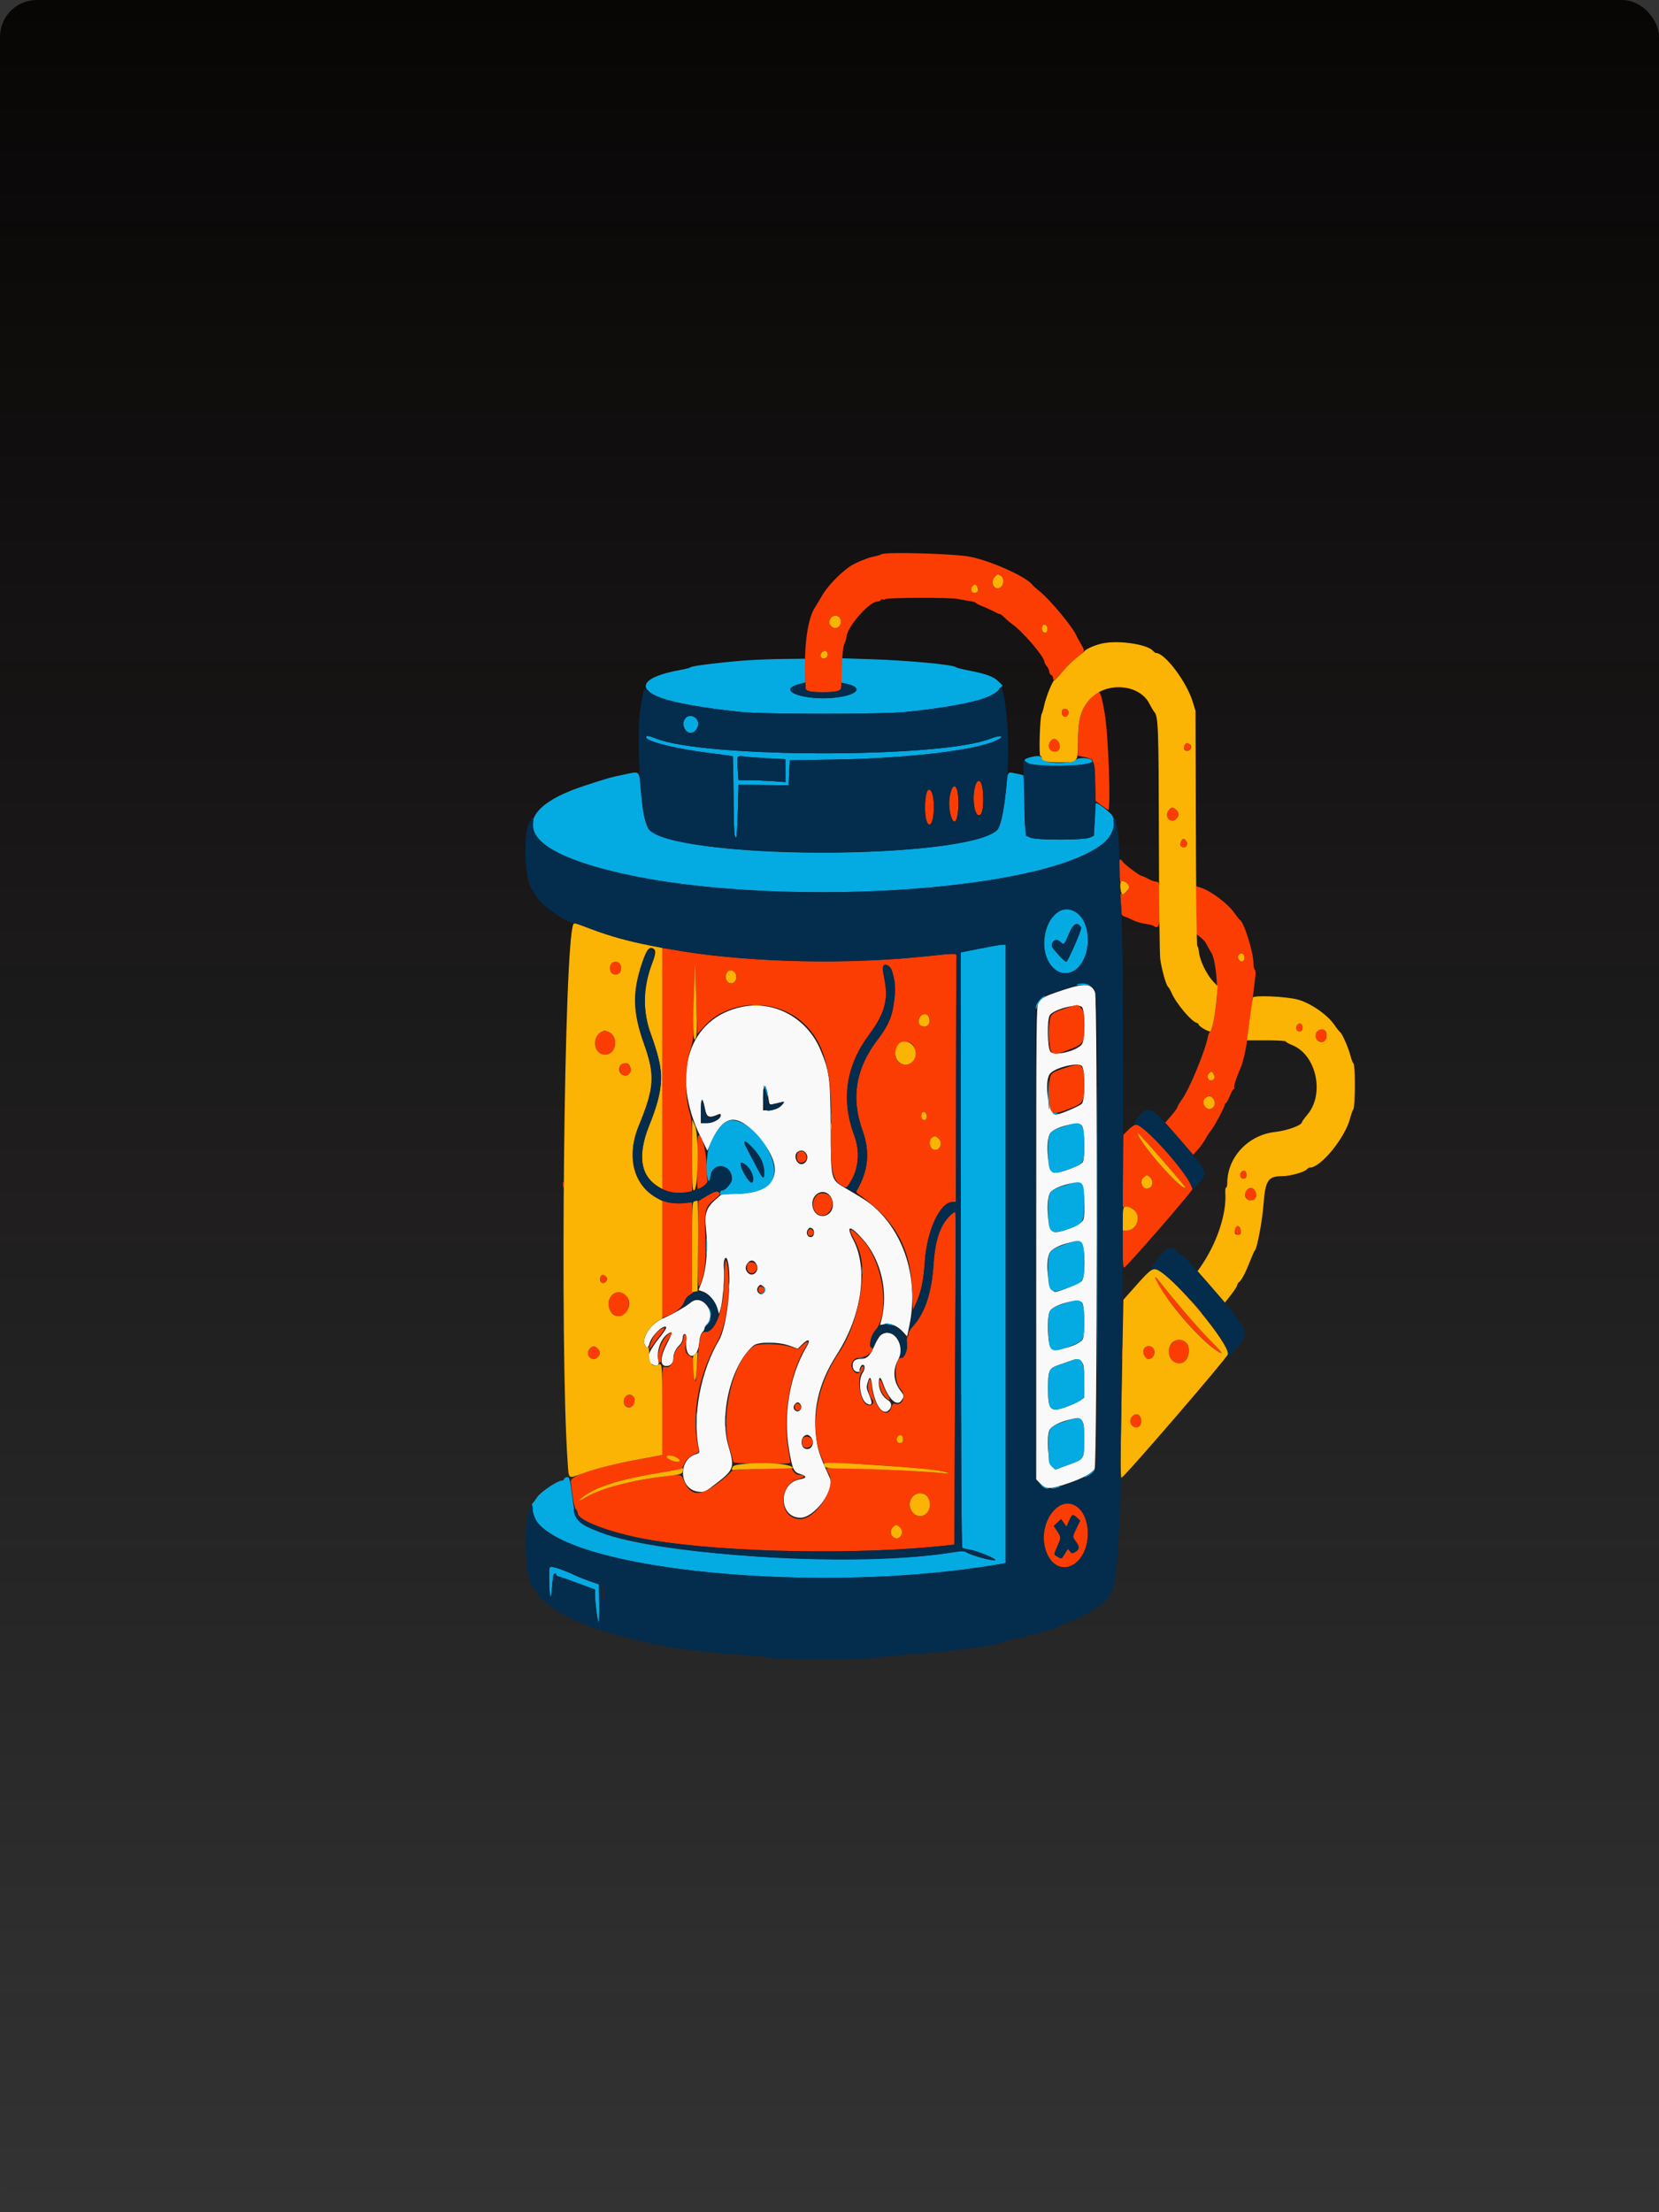 <svg width="360" height="480" viewBox="0 0 360 480" fill="none" xmlns="http://www.w3.org/2000/svg">
<rect x="0" y="0" width="360" height="480" fill="#333333" stroke="none"/>
<rect width="360" height="480" rx="8" fill="url(#paint0_linear_489_1876)"/>
<path fill-rule="evenodd" clip-rule="evenodd" d="M230.799 214.779C226.707 216.12 225.944 216.509 225.343 217.564C224.88 218.374 224.857 220.848 224.857 269.7V320.987L225.739 321.892C227.006 323.192 227.844 323.182 231.831 321.821C234.971 320.75 236.939 319.674 237.531 318.701C238.09 317.786 238.189 216.735 237.633 215.332C236.86 213.384 235.411 213.266 230.799 214.779ZM234.761 218.49C235.521 219.28 235.494 225.765 234.727 226.645C233.449 228.113 228.812 229.186 227.963 228.211C227.272 227.418 227.152 221.313 227.806 220.286C228.625 218.998 233.931 217.628 234.761 218.49ZM160.988 218.472C149.409 220.876 145.466 233.227 152.001 246.623L153.494 249.685L154.518 247.452C157.113 241.788 160.029 241.514 164.457 246.519C170.786 253.674 168.802 258.895 159.696 259.053L156.649 259.105L155.281 260.278C153.353 261.93 152.845 263.352 153.165 266.2C153.695 270.931 153.313 275.466 152.121 278.559L151.596 279.923L152.586 280.264C153.832 280.692 155.191 282.28 155.669 283.867L156.036 285.085L156.362 284.016C156.832 282.465 157.274 277.005 157.078 275.167C156.888 273.391 157.507 272.13 157.889 273.514C158.932 277.286 157.783 287.863 156.006 290.847C151.991 297.591 150.178 307.483 151.68 314.46C151.831 315.161 151.752 315.302 151.104 315.489C147.006 316.67 147.356 323.196 151.542 323.658C152.885 323.806 152.999 323.752 155.609 321.723C159.256 318.891 159.438 318.32 158.1 313.887C155.991 306.896 158.658 296.08 163.506 291.967C164.56 291.073 168.965 291.101 171.436 292.018L173.107 292.638L174.001 291.758C175.46 290.325 176.002 290.588 175.015 292.25C171.328 298.457 169.893 307.087 171.264 314.812C171.983 318.863 172.252 319.425 173.668 319.834C175.13 320.255 175.096 320.727 173.587 320.982C168.815 321.789 168.919 329.309 173.703 329.309C176.734 329.309 181.244 323.243 180.088 320.72C178.163 316.521 177.68 315.225 177.331 313.337C176.096 306.644 177.501 300.208 181.568 293.928C187.002 285.535 188.468 275.324 185.148 268.993C183.466 265.785 184.449 265.748 187.247 268.914C191.227 273.417 192.825 280.41 191.258 286.46L190.99 287.493L192.023 287.292C193.292 287.046 194.804 287.709 195.997 289.035L196.842 289.974L197.345 287.546C199.252 278.344 196.697 268.841 190.705 262.845C188.995 261.136 188.073 260.492 183.591 257.877C180.222 255.913 180.308 256.252 180.249 244.647C180.195 233.922 180.001 232.453 178.019 227.75C175.121 220.876 168.028 217.011 160.988 218.472ZM234.834 231.381C235.493 232.461 235.437 238.779 234.763 239.48C234.239 240.024 229.895 241.856 229.129 241.856C227.601 241.856 226.524 234.96 227.761 233.091C228.716 231.648 234.19 230.324 234.834 231.381ZM166.417 236.603C166.526 237.019 166.693 237.898 166.79 238.557C166.955 239.688 167.009 239.744 167.757 239.565C170.486 238.911 170.337 238.916 169.919 239.498C169.283 240.387 168.109 240.925 166.808 240.925H165.579V238.264C165.579 235.584 165.956 234.836 166.417 236.603ZM153.008 240.67C153.356 242.445 153.873 242.663 155.771 241.834C156.252 241.624 156.397 241.668 156.397 242.023C156.397 242.802 154.761 243.714 153.358 243.716L152.076 243.717V241.018C152.076 237.971 152.451 237.83 153.008 240.67ZM234.761 244.23C235.327 244.818 235.498 250.988 234.979 252.101C234.615 252.882 229.624 254.727 228.641 254.444C227.359 254.074 226.784 247.482 227.896 245.906C228.885 244.503 233.857 243.289 234.761 244.23ZM174.878 250.206C175.889 251.489 174.257 253.405 173.142 252.246C172.474 251.552 172.439 250.368 173.073 249.944C173.791 249.464 174.358 249.546 174.878 250.206ZM234.655 256.914C235.261 257.402 235.583 263.152 235.087 264.637C234.718 265.74 229.739 267.751 228.588 267.261C227.407 266.759 226.863 260.894 227.814 258.912C228.46 257.566 233.598 256.065 234.655 256.914ZM180.039 259.363C180.99 260.454 180.966 262.351 179.991 263.231C178.401 264.667 176.273 263.499 176.273 261.189C176.273 258.946 178.665 257.786 180.039 259.363ZM176.224 266.543C176.784 266.79 176.776 268.095 176.212 268.343C175.345 268.725 174.69 267.491 175.355 266.727C175.734 266.292 175.68 266.304 176.224 266.543ZM234.715 269.766C235.502 270.67 235.53 277.138 234.75 277.948C234.236 278.481 229.821 280.289 228.995 280.303C227.504 280.328 226.626 273.424 227.896 271.659C228.958 270.183 233.886 268.815 234.715 269.766ZM164.118 274.263C164.967 275.751 163.314 277.355 162.223 276.101C161.676 275.474 161.684 274.767 162.245 274.055C162.867 273.266 163.596 273.347 164.118 274.263ZM165.73 279.207C166.351 279.737 165.983 280.776 165.174 280.776C164.457 280.776 164.04 279.859 164.48 279.251C164.916 278.647 165.066 278.641 165.73 279.207ZM149.902 282.611C148.792 283.529 145.691 285.303 143.929 286.027C141.356 287.083 139.182 290.195 139.916 291.769C140.337 292.673 140.647 292.559 140.988 291.375C141.451 289.763 143.844 287.433 144.535 287.923C144.696 288.037 144.263 288.802 143.517 289.726C140.496 293.459 139.959 295.129 141.499 296.006C142.583 296.623 143.155 296.24 142.864 295.09C142.4 293.255 143.378 290.462 144.828 289.478C146.032 288.662 146.026 289.039 144.795 291.417C143.29 294.326 143.143 296.234 144.413 296.376C145.421 296.488 146.134 295.788 146.134 294.688C146.134 293.658 146.572 292.708 147.431 291.877C147.873 291.449 148.141 290.869 148.148 290.326C148.156 289.768 148.304 289.459 148.565 289.459C148.888 289.459 148.953 289.823 148.886 291.265C148.705 295.11 151.38 295.191 151.725 291.351C151.825 290.243 152.058 289.448 152.383 289.111C152.66 288.823 152.886 288.417 152.886 288.208C152.886 288 153.081 287.643 153.319 287.416C155.724 285.124 152.442 280.507 149.902 282.611ZM234.83 282.659C235.378 283.288 235.449 289.813 234.917 290.641C234.076 291.951 229.038 293.352 228.098 292.538C227.3 291.846 227.124 285.455 227.874 284.392C228.873 282.975 233.995 281.699 234.83 282.659ZM191.07 289.75C190.765 289.996 190.132 291.089 189.665 292.179C188.758 294.294 188.078 294.886 186.55 294.886C185.536 294.886 185.023 295.354 185.023 296.281C185.023 297.099 185.512 297.677 186.203 297.677C186.494 297.677 186.657 297.589 186.563 297.481C186.338 297.223 186.856 296.126 187.202 296.126C187.753 296.126 187.757 297.065 187.209 297.865C186.08 299.514 186.663 303.789 188.122 304.552C189.241 305.138 189.41 304.534 188.633 302.731C188.018 301.303 187.976 301.004 188.259 300.021C188.7 298.486 188.99 298.642 189.218 300.539C189.726 304.784 191.6 307.447 192.97 305.873C193.638 305.107 193.482 304.257 192.573 303.717C191.495 303.077 190.697 301.531 190.695 300.08C190.695 298.553 191.067 298.605 191.627 300.211C192.801 303.582 194.627 305.273 195.601 303.892C196.249 302.973 196.234 302.842 195.324 301.642C193.848 299.694 193.681 297.239 194.876 295.069C196.662 291.828 193.675 287.655 191.07 289.75ZM234.715 295.506C235.192 296.054 235.255 296.54 235.255 299.697V303.268L234.377 303.89C233.894 304.232 232.5 304.865 231.279 305.297C227.925 306.483 227.423 305.959 227.423 301.278C227.423 297.254 227.605 296.883 229.967 296.092C231.019 295.74 232.183 295.336 232.554 295.194C233.645 294.776 234.141 294.847 234.715 295.506ZM173.792 304.9C174.151 305.554 173.447 306.476 172.804 306.193C172.162 305.91 172.026 305.203 172.508 304.65C172.998 304.087 173.387 304.163 173.792 304.9ZM234.715 308.221C235.192 308.769 235.255 309.254 235.255 312.385C235.255 316.68 235.333 316.558 231.714 317.876L229.012 318.86L228.285 318.237C227.466 317.535 227.043 311.787 227.706 310.365C228.458 308.75 233.763 307.128 234.715 308.221ZM175.957 311.81C176.815 312.794 176.321 314.423 175.166 314.423C173.503 314.423 173.55 311.381 175.214 311.331C175.389 311.326 175.724 311.542 175.957 311.81Z" fill="#FAF9F9"/>
<path fill-rule="evenodd" clip-rule="evenodd" d="M162.45 143.253C157.693 143.564 150.089 144.475 149.918 144.754C149.843 144.878 148.748 145.167 147.485 145.396C139.492 146.848 137.813 149.346 143.434 151.422C146.428 152.528 152.533 153.612 160.583 154.467C165.778 155.019 191.582 155.018 196.771 154.466C208.955 153.17 214.83 151.763 216.724 149.685L217.561 148.766L216.697 147.879C215.686 146.841 214.003 146.214 210.274 145.489C208.789 145.2 207.513 144.879 207.439 144.775C207.049 144.229 197.188 143.298 189.007 143.036L182.593 142.829V145.481V148.132L183.563 148.34C187.392 149.166 186.26 150.754 181.423 151.339C174.819 152.139 168.377 149.931 173.211 148.525L174.761 148.073V145.501V142.929L170.373 142.975C167.959 143.001 164.394 143.126 162.45 143.253ZM148.72 155.821C147.746 156.938 148.569 159.055 149.976 159.055C150.657 159.055 151.536 157.946 151.536 157.087C151.536 155.591 149.655 154.746 148.72 155.821ZM140.193 159.963C140.193 160.917 147.281 162.623 155.009 163.527C157.142 163.777 158.941 164.044 159.007 164.119C159.073 164.195 159.15 168.099 159.179 172.794C159.228 180.595 159.337 182.142 159.798 181.613C159.886 181.512 160.025 178.921 160.108 175.854L160.258 170.279L165.687 170.326L171.116 170.374L171.251 167.669L171.386 164.964L180.838 164.817C196.595 164.574 211.458 162.848 216.077 160.725C218.291 159.708 217.269 159.345 214.866 160.295C204.173 164.52 153.136 164.502 142.425 160.27C140.754 159.61 140.193 159.533 140.193 159.963ZM166.57 164.531L170.44 164.733V167.213V169.693L167.563 169.491C165.98 169.379 163.689 169.289 162.471 169.289H160.257L160.083 166.931C159.87 164.025 159.935 163.894 161.475 164.137C162.149 164.242 164.442 164.421 166.57 164.531ZM223.305 164.39C222.098 164.758 222.04 165.016 223.035 165.573C224.584 166.441 236.333 166.293 237.115 165.397C237.778 164.634 234.454 164.103 233.501 164.819C231.999 165.949 226.073 165.671 226.073 164.47C226.073 163.942 224.885 163.908 223.305 164.39ZM135.467 168.048C132.386 168.692 131.987 168.805 126.825 170.487C112.578 175.13 111.73 181.766 124.761 186.637C153.479 197.373 223.295 195.256 239.189 183.166C241.51 181.4 242.498 178.22 241.186 176.736C240.2 175.62 237.818 173.933 237.769 174.316C237.74 174.536 237.638 176.21 237.541 178.035L237.366 181.354L236.378 181.756C235.011 182.313 224.975 182.317 223.613 181.761C222.432 181.28 222.292 180.352 222.292 172.983C222.292 170.459 222.19 168.323 222.065 168.233C221.94 168.145 221.148 167.948 220.305 167.796C218.517 167.474 218.691 167.137 218.233 171.825C217.788 176.384 217.065 179.524 216.31 180.182C209.693 185.95 157.523 186.799 143.438 181.368C140.165 180.105 139.751 179.143 139.021 171.121C138.655 167.087 138.93 167.324 135.467 168.048ZM230.282 197.522C227.045 198.634 225.441 205.054 227.505 208.636C230.437 213.724 236.054 210.681 236.063 204C236.069 199.446 233.398 196.453 230.282 197.522ZM234.604 201.276C234.788 201.617 231.72 208.67 231.388 208.672C230.95 208.675 228.24 205.717 228.237 205.233C228.229 204.1 229.215 203.578 230.008 204.293C230.913 205.111 230.896 205.127 231.99 202.529C232.907 200.353 233.862 199.896 234.604 201.276ZM212.476 205.848L208.465 206.658L208.504 271.152C208.531 316.19 208.629 335.708 208.829 335.85C208.986 335.961 209.68 336.13 210.37 336.224C212.02 336.45 216.69 338.411 215.902 338.548C215.15 338.678 210.908 337.524 209.869 336.907C209.217 336.519 208.741 336.49 207.243 336.744C187.362 340.115 143.506 337.682 130.201 332.471C125.155 330.495 124.878 330.162 124.256 325.334C123.651 320.631 123.568 320.338 122.9 320.539C122.608 320.627 122.369 320.821 122.369 320.973C122.369 321.123 122.184 321.246 121.958 321.246C120.991 321.246 117.314 323.709 116.555 324.866C116.126 325.519 115.701 326.091 115.61 326.138C115.082 326.41 115.851 329.392 116.718 330.427C125.632 341.076 178.506 345.888 216.283 339.49L218.241 339.158V272.055V204.952L217.364 204.996C216.881 205.019 214.681 205.403 212.476 205.848ZM233.666 213.607C233.435 213.775 233.756 213.818 234.504 213.722C235.176 213.635 236.005 213.727 236.363 213.928C236.978 214.271 236.984 214.265 236.487 213.808C235.919 213.285 234.27 213.168 233.666 213.607ZM225.641 216.861C225.097 217.486 224.729 218.212 224.738 218.644C224.75 219.232 224.815 219.166 225.076 218.298C225.26 217.684 225.792 216.92 226.315 216.515C226.821 216.125 227.082 215.806 226.896 215.806C226.711 215.806 226.146 216.281 225.641 216.861ZM238.088 266.976C238.088 295.034 238.119 306.512 238.158 292.483C238.198 278.454 238.198 255.497 238.158 241.468C238.119 227.44 238.088 238.918 238.088 266.976ZM227.525 224.179C227.525 226.141 227.569 226.943 227.623 225.963C227.677 224.982 227.677 223.377 227.623 222.396C227.569 221.415 227.525 222.218 227.525 224.179ZM227.471 236.953C227.444 238.947 227.515 240.644 227.626 240.724C227.737 240.803 227.796 239.73 227.756 238.339C227.625 233.78 227.519 233.264 227.471 236.953ZM165.757 235.892C165.928 236.017 166.191 236.608 166.34 237.205C166.489 237.801 166.622 238.055 166.635 237.767C166.674 236.928 166.163 235.653 165.789 235.658C165.538 235.662 165.529 235.726 165.757 235.892ZM180.231 242.321C180.233 243.004 180.289 243.246 180.354 242.86C180.418 242.475 180.416 241.917 180.348 241.62C180.281 241.323 180.227 241.639 180.231 242.321ZM228.464 241.624C228.6 241.781 228.999 241.857 229.35 241.793C229.891 241.696 229.853 241.652 229.103 241.509C228.566 241.407 228.314 241.452 228.464 241.624ZM157.57 243.394C155.96 244.222 153.791 247.975 153.549 250.353C153.495 250.882 153.379 251.9 153.289 252.616C153.127 253.927 153.584 256.664 153.904 256.296C154 256.187 154.121 255.72 154.175 255.257C154.555 251.974 158.828 252.486 158.828 255.814C158.828 256.632 157.432 258.292 156.746 258.292C156.43 258.292 156.243 258.514 156.243 258.89C156.243 259.218 156.365 259.401 156.513 259.296C156.662 259.19 158.124 259.081 159.763 259.052C164.084 258.977 166.693 257.952 167.626 255.963C169.854 251.212 161.842 241.198 157.57 243.394ZM230.529 244.498C227.604 245.498 227.423 245.795 227.423 249.623C227.423 254.831 227.835 255.193 232.021 253.668C235.262 252.488 235.255 252.501 235.255 248.127C235.255 243.345 234.837 243.024 230.529 244.498ZM163.47 249.221C165.026 250.885 165.834 252.627 165.843 254.338C165.851 255.92 165.514 255.801 164.528 253.873C164.07 252.978 163.208 251.347 162.612 250.25C160.965 247.219 161.262 246.861 163.47 249.221ZM162.857 253.917C163.428 254.835 163.607 256.262 163.19 256.557C162.685 256.916 160.718 253.737 160.718 252.563C160.718 251.842 162.122 252.73 162.857 253.917ZM230.708 257.311C227.569 258.34 227.446 258.543 227.433 262.732C227.419 267.321 227.925 267.911 231.029 266.924C235.123 265.623 235.255 265.429 235.255 260.766C235.255 256.032 235.061 255.884 230.708 257.311ZM153.255 270.542C153.256 272.248 153.301 272.906 153.356 272.005C153.41 271.103 153.41 269.708 153.354 268.904C153.299 268.099 153.254 268.836 153.255 270.542ZM230.799 270.089C227.552 271.31 227.423 271.515 227.423 275.496C227.423 280.511 227.862 280.898 231.847 279.384C235.286 278.077 235.255 278.127 235.255 273.905C235.255 268.768 234.968 268.522 230.799 270.089ZM186.988 275.659C186.988 276.426 187.04 276.74 187.105 276.357C187.169 275.973 187.169 275.345 187.105 274.961C187.04 274.577 186.988 274.891 186.988 275.659ZM158.086 279.225C158.088 279.908 158.144 280.15 158.209 279.764C158.273 279.379 158.271 278.821 158.203 278.524C158.136 278.227 158.082 278.543 158.086 279.225ZM157.011 279.69C157.011 280.458 157.064 280.772 157.128 280.388C157.192 280.004 157.192 279.376 157.128 278.993C157.064 278.609 157.011 278.923 157.011 279.69ZM165.76 279.642C165.872 280.135 165.748 280.384 165.273 280.618C164.818 280.84 164.781 280.908 165.145 280.853C165.858 280.746 166.338 279.818 165.926 279.344C165.684 279.066 165.645 279.137 165.76 279.642ZM230.529 282.952C227.487 283.993 227.358 284.23 227.469 288.582C227.594 293.47 227.965 293.746 232.196 292.096C235.244 290.907 235.255 290.889 235.255 286.631C235.255 281.751 234.885 281.463 230.529 282.952ZM154.012 284.668C154.17 285.189 154.349 285.557 154.41 285.487C154.545 285.333 154.035 283.722 153.852 283.722C153.782 283.722 153.854 284.148 154.012 284.668ZM153.988 286.183C153.976 286.428 153.697 286.986 153.366 287.423L152.767 288.219L153.534 287.399C153.956 286.949 154.235 286.391 154.155 286.159C154.037 285.819 154.005 285.824 153.988 286.183ZM192.068 287.247C192.13 287.31 192.666 287.446 193.261 287.55C194.013 287.681 194.177 287.653 193.801 287.458C193.282 287.188 191.836 287.012 192.068 287.247ZM166.057 291.39C166.542 291.459 167.271 291.457 167.677 291.387C168.083 291.316 167.686 291.259 166.795 291.261C165.903 291.262 165.571 291.321 166.057 291.39ZM186.31 294.796C186.645 294.87 187.132 294.867 187.39 294.789C187.648 294.712 187.373 294.651 186.779 294.654C186.185 294.658 185.974 294.721 186.31 294.796ZM232.555 295.194C232.183 295.336 231.019 295.741 229.967 296.093C227.606 296.883 227.423 297.255 227.423 301.279C227.423 305.96 227.926 306.483 231.28 305.298C232.501 304.866 233.895 304.232 234.378 303.89L235.255 303.269V299.698C235.255 295.164 234.765 294.347 232.555 295.194ZM151.093 308.221C151.093 309.842 151.139 310.505 151.194 309.694C151.25 308.884 151.25 307.558 151.194 306.748C151.139 305.938 151.093 306.601 151.093 308.221ZM157.291 308.376C157.292 309.4 157.343 309.781 157.403 309.224C157.463 308.666 157.462 307.829 157.4 307.363C157.339 306.897 157.29 307.353 157.291 308.376ZM231.609 308.203C227.485 309.616 227.376 309.776 227.481 314.313C227.556 317.491 227.585 317.638 228.286 318.237L229.013 318.86L231.715 317.876C235.334 316.559 235.255 316.681 235.255 312.385C235.255 307.469 234.91 307.073 231.609 308.203ZM237.17 319.197C236.998 319.434 236.493 319.803 236.048 320.014C235.602 320.226 235.291 320.461 235.357 320.535C235.53 320.735 236.992 319.817 237.401 319.251C237.594 318.984 237.691 318.765 237.617 318.765C237.543 318.765 237.341 318.96 237.17 319.197ZM225.862 322.254C226.28 322.723 226.893 323.095 227.225 323.081C227.735 323.058 227.708 323.012 227.051 322.786C226.623 322.639 226.009 322.267 225.687 321.96C225.366 321.652 225.444 321.785 225.862 322.254ZM228.639 322.797C227.903 323.012 227.891 323.035 228.504 323.049C228.875 323.057 229.422 322.943 229.719 322.797C230.385 322.468 229.764 322.468 228.639 322.797ZM119.309 340.06C119.076 340.328 119.134 345 119.386 346.211C119.532 346.916 119.631 346.449 119.794 344.272C119.951 342.169 120.108 341.404 120.379 341.404C120.582 341.404 120.749 341.543 120.749 341.714C120.749 341.885 120.901 342.023 121.087 342.023C121.272 342.023 123.156 342.67 125.273 343.462L129.121 344.903V346.118C129.121 347.643 129.652 351.72 129.889 352.01C129.986 352.13 130.045 350.329 130.018 348.009L129.97 343.789L127.858 343.041C126.696 342.63 125.381 342.106 124.935 341.877C122.628 340.691 119.609 339.716 119.309 340.06Z" fill="#04ABE2"/>
<path fill-rule="evenodd" clip-rule="evenodd" d="M191.234 120.271C191.011 120.413 190.288 120.633 189.625 120.758C188.201 121.028 185.296 122.246 184.266 123.004C181.902 124.746 179.518 127.279 178.351 129.289C177.708 130.394 177.08 131.447 176.953 131.629C175.382 133.886 174.521 139.306 174.704 145.8L174.816 149.755L175.531 149.969C176.513 150.263 180.353 150.269 181.539 149.978L182.511 149.74L182.665 145.172C182.776 141.903 182.941 140.338 183.244 139.672C183.478 139.161 183.67 138.54 183.671 138.295C183.679 136.203 188.585 130.524 190.385 130.524C190.686 130.524 191.009 130.382 191.102 130.208C191.195 130.035 191.385 129.974 191.523 130.072C191.661 130.17 191.926 130.138 192.112 130C192.583 129.651 206.194 129.614 207.843 129.957C208.586 130.111 209.74 130.315 210.407 130.408C211.075 130.502 211.683 130.686 211.758 130.816C211.832 130.947 212.38 131.235 212.974 131.457C213.568 131.678 214.601 132.14 215.27 132.484C216.47 133.102 216.696 133.2 217.093 133.276C217.204 133.298 217.656 133.672 218.096 134.107C218.537 134.541 219.317 135.195 219.829 135.559C221.992 137.094 226.612 142.529 226.612 143.537C226.612 143.728 226.855 144.185 227.152 144.551C227.449 144.916 227.693 145.455 227.693 145.745C227.693 146.036 227.875 146.354 228.098 146.452C228.32 146.55 228.503 146.845 228.503 147.105C228.503 147.971 229.044 147.601 230.644 145.642C231.513 144.576 232.905 143.215 233.737 142.618C235.476 141.369 235.494 141.307 234.543 139.7C234.152 139.038 233.673 138.147 233.48 137.719C232.654 135.891 227.689 129.947 225.656 128.352C224.919 127.773 224.195 127.128 224.047 126.917C222.862 125.235 215.405 121.838 210.699 120.836C207.374 120.129 192.146 119.686 191.234 120.271ZM217.178 124.953C217.993 125.454 217.879 127.033 216.993 127.496C215.748 128.147 214.821 126.388 215.81 125.252C216.434 124.535 216.481 124.525 217.178 124.953ZM212.026 127.264C212.475 127.885 212.176 128.663 211.489 128.663C211.182 128.663 210.861 128.452 210.775 128.194C210.62 127.73 211.095 126.802 211.489 126.802C211.601 126.802 211.843 127.01 212.026 127.264ZM182.322 134.245C182.984 135.666 181.35 136.988 180.351 135.842C179.877 135.297 179.841 135.086 180.107 134.414C180.507 133.406 181.883 133.302 182.322 134.245ZM227.287 136.416C227.287 137.3 226.435 137.675 226.177 136.905C225.932 136.169 226.279 135.426 226.814 135.545C227.113 135.611 227.287 135.932 227.287 136.416ZM179.568 142.115C179.518 142.525 179.256 142.811 178.878 142.873C178.075 143.004 177.736 142.057 178.389 141.51C179.027 140.973 179.669 141.303 179.568 142.115ZM236.476 151.72C234.549 153.932 233.904 156.206 233.904 160.779V163.989L234.917 164.183C237.552 164.689 237.604 164.815 237.67 170.839L237.702 173.785L238.976 174.712C239.677 175.221 240.342 175.686 240.453 175.745C241.114 176.096 240.508 159.073 239.702 154.66C238.718 149.276 238.654 149.217 236.476 151.72ZM230.573 153.99C230.231 154.382 230.395 155.267 230.846 155.467C231.432 155.725 232.084 154.975 231.86 154.303C231.686 153.784 230.915 153.597 230.573 153.99ZM227.863 160.951C227.223 162.002 227.777 163.072 228.966 163.082C229.86 163.089 230.271 161.996 229.731 161.05C229.201 160.121 228.395 160.078 227.863 160.951ZM257.17 161.5C256.568 161.938 256.915 162.931 257.669 162.931C258.108 162.931 258.371 162.731 258.435 162.348C258.519 161.847 258.099 161.235 257.669 161.235C257.595 161.235 257.37 161.354 257.17 161.5ZM212.127 169.532C210.831 170.465 211.084 176.886 212.417 176.886C213.13 176.886 213.457 175.31 213.333 172.473C213.233 170.211 212.766 169.072 212.127 169.532ZM206.674 170.929C206.082 171.749 205.78 174.291 206.084 175.913C206.783 179.66 207.978 178.708 207.978 174.406C207.978 171.376 207.422 169.894 206.674 170.929ZM201.064 171.821C200.697 172.502 200.614 176.626 200.944 177.774C201.646 180.217 202.642 178.585 202.64 174.995C202.639 172.132 201.803 170.448 201.064 171.821ZM253.639 175.778C252.623 176.945 253.693 178.604 254.986 177.866C255.872 177.361 255.973 176.303 255.194 175.676C254.409 175.044 254.269 175.054 253.639 175.778ZM256.322 182.465C255.874 183.086 256.172 183.864 256.859 183.864C257.166 183.864 257.487 183.653 257.573 183.395C257.728 182.931 257.253 182.003 256.859 182.003C256.747 182.003 256.505 182.211 256.322 182.465ZM242.979 186.603C242.663 187.189 242.909 191.898 243.229 191.398C243.791 190.515 245.172 191.914 244.809 192.999C244.592 193.645 243.7 194.187 243.308 193.909C243.085 193.751 243.049 194.151 243.176 195.367C243.272 196.29 243.353 197.412 243.354 197.864C243.355 198.487 243.525 198.731 244.061 198.885C244.449 198.997 245.269 199.35 245.884 199.668C246.499 199.988 247.672 200.336 248.489 200.442C249.308 200.549 250.152 200.76 250.366 200.912C251.46 201.689 251.728 200.809 251.728 196.439C251.728 191.787 251.644 191.312 250.821 191.296C250.503 191.291 249.757 191.016 249.162 190.687C248.568 190.357 247.961 190.083 247.812 190.077C247.325 190.057 244.046 187.605 243.6 186.926C243.316 186.494 243.099 186.381 242.979 186.603ZM259.562 197.457L259.563 202.626L260.51 203.367C261.03 203.773 261.607 204.433 261.791 204.832C261.975 205.231 262.474 206.117 262.901 206.799C263.742 208.145 264.351 213.847 263.995 217.047C263.634 220.292 262.963 223.627 262.64 223.769C262.45 223.852 262.216 224.363 262.121 224.903C261.614 227.801 258.106 236.328 256.544 238.465C255.975 239.243 255.509 240.022 255.509 240.195C255.509 240.368 254.908 241.207 254.174 242.059L252.839 243.607L255.877 247.086L258.914 250.564L259.925 249.438C260.481 248.818 261.238 247.761 261.607 247.089C261.976 246.416 262.514 245.596 262.803 245.265C263.441 244.532 265.771 240.169 265.771 239.707C265.771 239.525 265.872 239.375 265.995 239.375C266.118 239.375 266.504 238.677 266.852 237.825C267.199 236.972 267.592 236.274 267.724 236.274C267.855 236.274 267.897 236.15 267.815 235.997C267.673 235.733 268.373 233.567 269.129 231.932C269.684 230.732 270.406 227.646 270.651 225.42C270.773 224.311 271.06 222.148 271.289 220.613C271.517 219.078 271.832 216.706 271.989 215.341C272.147 213.977 272.343 212.353 272.424 211.734C272.512 211.069 272.452 210.521 272.278 210.397C272.116 210.281 271.983 209.602 271.983 208.887C271.983 206.599 269.932 200.051 269.084 199.632C268.965 199.573 268.393 198.854 267.813 198.033C266.394 196.025 262.75 193.293 260.573 192.606L259.56 192.287L259.562 197.457ZM143.703 231.843V257.998L144.394 258.299C145.596 258.824 147.141 258.995 148.687 258.773L150.185 258.557V250.818C150.185 243.596 150.144 242.948 149.583 241.148C148.627 238.086 148.701 231.089 149.721 228.019C150.404 225.964 150.458 225.456 150.491 220.731C150.51 217.937 150.61 214.046 150.713 212.085L150.902 208.518L150.948 211.803C150.974 213.609 151.073 217.171 151.169 219.718L151.344 224.348L152.783 222.733C157.996 216.889 168.149 216.456 174.163 221.82C178.807 225.964 180.63 232.438 180.328 243.717C180.071 253.298 180.522 255.977 182.6 257.212C183.66 257.841 183.706 257.823 184.557 256.442C186.363 253.51 186.651 249.815 185.348 246.293C182.481 238.546 183.568 231.267 188.605 224.49C191.82 220.163 192.722 217.236 192.048 213.304C191.485 210.022 191.525 209.449 192.312 209.449C193.501 209.449 194.051 211.303 194.061 215.341C194.072 219.486 193.189 222.017 190.528 225.464C185.658 231.775 184.591 238.257 187.231 245.499C188.787 249.771 188.367 254.225 186.044 258.092C185.751 258.578 185.774 258.721 186.195 259.022C194.377 264.882 197.598 270.664 197.966 280.156L198.122 284.187L198.71 282.924C199.862 280.449 200.401 277.958 200.674 273.842C201.133 266.91 204.009 260.773 206.801 260.773H207.438L207.459 234.491C207.47 220.035 207.52 207.965 207.57 207.667C207.715 206.797 207.501 206.788 201.593 207.428C184.554 209.275 162.561 208.846 147.822 206.378L143.703 205.689V231.843ZM270.044 207.67C270.16 208.604 269.331 208.974 268.843 208.207C268.569 207.777 268.556 207.535 268.789 207.213C269.233 206.599 269.943 206.858 270.044 207.67ZM132.685 209.046C132.507 209.25 132.361 209.711 132.361 210.069C132.361 210.427 132.507 210.888 132.685 211.092C132.863 211.297 133.264 211.465 133.576 211.465C133.888 211.465 134.289 211.297 134.467 211.092C134.645 210.888 134.791 210.427 134.791 210.069C134.791 209.711 134.645 209.25 134.467 209.046C134.289 208.841 133.888 208.674 133.576 208.674C133.264 208.674 132.863 208.841 132.685 209.046ZM159.503 211.156C159.908 211.669 159.939 211.912 159.686 212.552C159.154 213.892 157.476 213.42 157.476 211.93C157.476 210.544 158.664 210.091 159.503 211.156ZM230.968 218.87C227.755 219.945 227.693 220.044 227.693 224.104C227.693 229.028 227.972 229.292 231.685 227.871C235.195 226.529 235.254 226.441 235.254 222.615C235.254 219.721 235.207 219.445 234.591 218.738C233.804 217.834 234.102 217.823 230.968 218.87ZM201.642 220.788C201.933 221.328 201.536 222.545 201.017 222.701C200.16 222.958 199.336 222.404 199.336 221.571C199.336 220.103 200.974 219.546 201.642 220.788ZM281.473 222.421C281.014 223.056 281.39 223.92 282.077 223.808C282.485 223.741 282.65 223.493 282.65 222.943C282.65 222.058 281.957 221.751 281.473 222.421ZM285.925 223.72C285.031 224.746 285.567 226.04 286.885 226.04C287.473 226.04 287.675 225.861 287.816 225.217C288.152 223.68 286.854 222.653 285.925 223.72ZM130.74 223.778C128.277 224.812 128.737 228.831 131.318 228.831C133.775 228.831 134.352 224.821 132.029 223.891C131.573 223.709 131.187 223.57 131.172 223.584C131.158 223.597 130.963 223.685 130.74 223.778ZM197.696 226.339C198.519 226.844 198.919 228.361 198.522 229.463C197.56 232.128 193.898 231.124 194.296 228.305C194.578 226.313 196.163 225.396 197.696 226.339ZM134.512 231.333C134.137 232.136 134.812 233.483 135.589 233.483C136.135 233.483 136.952 232.715 136.952 232.2C136.952 230.745 135.093 230.085 134.512 231.333ZM230.585 231.893C227.677 232.891 227.702 232.847 227.697 237.079C227.691 241.978 227.902 242.156 231.903 240.626C235.094 239.405 235.254 239.155 235.254 235.379C235.254 230.669 234.906 230.409 230.585 231.893ZM263.338 233.014C263.786 233.635 263.488 234.413 262.801 234.413C262.494 234.413 262.173 234.202 262.087 233.944C261.932 233.48 262.407 232.553 262.801 232.553C262.913 232.553 263.154 232.76 263.338 233.014ZM263.186 238.312C264.002 239.249 263.532 240.616 262.396 240.616C260.764 240.616 260.812 237.883 262.443 237.834C262.619 237.828 262.953 238.044 263.186 238.312ZM201.091 242.166C201.091 243.05 200.239 243.425 199.981 242.655C199.736 241.919 200.083 241.176 200.618 241.295C200.917 241.361 201.091 241.682 201.091 242.166ZM244.841 245.147L243.761 246.241L243.681 254.065L243.601 261.89H244.551C245.18 261.89 245.733 262.139 246.184 262.626C247.645 264.202 246.625 266.976 244.584 266.976H243.626V271.007C243.626 273.842 243.719 275.039 243.937 275.039C244.359 275.039 258.75 258.492 258.75 258.007C258.75 255.808 248.391 243.997 246.5 244.04C246.182 244.047 245.436 244.546 244.841 245.147ZM257.215 257.642C256.586 258.65 246.867 247.554 246.867 245.827C246.867 245.682 249.212 248.253 252.08 251.54C254.947 254.828 257.258 257.573 257.215 257.642ZM151.459 246.599C151.26 247.196 151.204 257.982 151.4 257.982C152.14 257.982 153.714 256.641 153.515 256.18C153.392 255.892 153.286 254.261 153.281 252.555C153.272 249.467 151.947 245.138 151.459 246.599ZM203.597 246.991C204.814 247.969 203.791 250.061 202.44 249.355C201.62 248.925 201.492 247.342 202.239 246.843C202.864 246.426 202.899 246.43 203.597 246.991ZM173.326 249.967C172.757 250.332 172.732 251.573 173.283 252.098C173.825 252.615 175.033 252.024 175.026 251.244C175.018 250.126 174.124 249.455 173.326 249.967ZM269.32 254.363C268.861 254.998 269.238 255.863 269.924 255.75C270.333 255.683 270.497 255.435 270.497 254.885C270.497 254 269.805 253.693 269.32 254.363ZM250.056 256.523C250.167 257.575 249.253 258.199 248.318 257.711C247.488 257.277 247.464 256.018 248.272 255.368C249.036 254.754 249.931 255.335 250.056 256.523ZM122.161 257.052C122.161 257.649 122.216 257.893 122.285 257.595C122.352 257.296 122.352 256.808 122.285 256.509C122.216 256.211 122.161 256.455 122.161 257.052ZM270.507 258.28C270.092 258.806 270.059 259.047 270.314 259.689C270.731 260.741 272.16 260.79 272.506 259.765C273.019 258.246 271.452 257.081 270.507 258.28ZM153.364 259.499L151.547 260.618L151.451 269.857C151.352 279.259 151.437 280.273 152.15 278.215C153.031 275.674 153.232 273.456 153.058 268.216C152.86 262.317 152.956 261.955 155.174 260.126C156.318 259.182 156.388 259.053 155.957 258.691C155.378 258.204 155.56 258.147 153.364 259.499ZM176.94 259.73C175.261 262.182 177.999 265.165 179.913 262.968C181.358 261.307 180.549 258.913 178.541 258.913C177.739 258.913 177.372 259.099 176.94 259.73ZM143.703 273.224V285.935L144.311 285.727C146.245 285.064 147.906 283.82 148.373 282.685C148.639 282.037 149.186 281.291 149.588 281.026L150.32 280.544L150.245 270.736L150.171 260.928L147.93 261.035C146.697 261.094 145.242 261.001 144.696 260.828L143.703 260.513V273.224ZM206.285 263.604C204.148 265.435 202.926 268.998 202.565 274.454C202.155 280.621 200.686 284.951 198.007 287.889C197.55 288.39 197.176 289.044 197.176 289.344C197.176 289.643 197.066 289.965 196.931 290.061C196.797 290.156 196.75 290.77 196.826 291.425C196.982 292.764 196.33 294.576 195.69 294.576C194.077 294.576 193.878 299.736 195.428 301.407C196.687 302.766 195.888 305.074 194.316 304.62C193.867 304.491 193.67 304.612 193.534 305.102C192.63 308.375 189.66 305.579 189.188 301.011C188.983 299.028 188.644 298.699 188.393 300.239C188.212 301.345 188.588 302.782 189.292 303.674C189.884 304.426 189.106 305.228 188.17 304.832C186.657 304.193 185.834 299.219 186.996 297.744C187.531 297.065 187.603 296.329 187.116 296.513C186.93 296.583 186.739 296.944 186.692 297.314C186.586 298.145 185.814 298.2 185.2 297.421C184.248 296.213 185.01 294.58 186.529 294.572C188.15 294.563 190.163 292.77 189.037 292.339C188.478 292.125 189.065 289.672 189.905 288.706C193.236 284.883 191.678 273.892 187.101 268.921C184.696 266.31 183.831 266.107 185.115 268.455C186.745 271.437 187.268 273.716 187.091 277.065C186.774 283.03 184.784 289.537 182.067 293.491C177.123 300.685 175.577 310.108 178.313 316.362L178.822 317.525H182.211C188.526 317.525 205.29 318.965 205.768 319.549C205.87 319.673 204.98 319.686 203.792 319.576C196.604 318.913 179.351 318.257 179.353 318.647C179.354 318.797 179.597 319.339 179.892 319.851C181.526 322.684 177.076 329.622 173.626 329.619C168.945 329.612 168.671 322.092 173.31 320.9C174.804 320.516 174.835 320.02 173.365 320.01C172.907 320.007 172.462 319.717 172.142 319.213L171.638 318.419L165.212 318.674C159.79 318.889 158.748 319.005 158.546 319.418C158.415 319.688 157.127 320.802 155.683 321.895C151.873 324.78 149.809 324.616 148.429 321.319C147.792 319.796 147.899 319.813 143.155 320.477C135.722 321.517 130.432 322.949 127.306 324.768C125.55 325.789 125.186 325.82 126.441 324.841C129.293 322.615 134.529 320.965 143.264 319.537C145.769 319.128 147.875 318.73 147.943 318.651C148.011 318.574 148.281 318.044 148.543 317.474C148.972 316.545 150.084 315.642 151.301 315.238C151.701 315.104 151.708 314.916 151.374 313.284C150.044 306.797 151.703 298.04 155.522 291.384C157.58 287.795 158.633 280.528 157.902 274.936C157.553 272.262 157.206 273.422 157.2 277.287C157.189 283.648 155.363 288.975 153.187 288.999C151.999 289.012 151.836 289.631 151.279 296.282C151.151 297.817 151.032 299.212 151.016 299.383C150.907 300.537 150.462 298.367 150.459 296.662C150.455 294.722 150.404 294.539 149.796 294.273C148.795 293.836 148.49 292.944 148.836 291.466C149.127 290.226 149.032 289.614 148.548 289.614C148.408 289.614 148.294 289.983 148.294 290.434C148.294 290.988 147.981 291.567 147.33 292.218C146.589 292.958 146.33 293.491 146.211 294.52C146.038 296.034 145.188 296.936 144.257 296.597C143.707 296.396 143.703 296.459 143.703 306.023V315.652L143.096 315.799C142.761 315.88 140.847 316.242 138.842 316.603C129.494 318.288 123.67 320.188 123.857 321.491C123.923 321.953 124.107 323.374 124.265 324.648C124.423 325.922 124.729 327.189 124.945 327.463C125.162 327.738 125.339 328.129 125.339 328.332C125.339 330.013 133.391 332.908 141.813 334.255C158.455 336.916 186.522 337.395 205.345 335.338L207.168 335.139V318.164C207.168 308.829 207.249 292.585 207.347 282.068C207.455 270.573 207.428 262.948 207.28 262.954C207.144 262.96 206.697 263.252 206.285 263.604ZM268.121 266.241C267.613 266.825 267.94 267.906 268.625 267.906C269.221 267.906 269.306 267.787 269.233 267.055C269.151 266.243 268.521 265.782 268.121 266.241ZM175.49 266.862C175.027 267.394 175.306 268.259 175.908 268.16C176.305 268.095 176.516 267.848 176.516 267.445C176.516 266.83 175.848 266.45 175.49 266.862ZM162.405 274.004C162.219 274.09 162.068 274.564 162.068 275.059C162.068 276.095 163.121 276.638 163.826 275.966C164.909 274.933 163.776 273.369 162.405 274.004ZM130.298 277.054C130.084 277.695 130.374 278.45 130.833 278.45C131.043 278.45 131.366 278.241 131.551 277.985C131.939 277.446 131.499 276.589 130.833 276.589C130.625 276.589 130.383 276.799 130.298 277.054ZM250.648 277.113C250.648 279.221 259.833 290.253 263.825 292.94C265.677 294.186 265.397 293.61 263.002 291.241C260.652 288.918 254.42 281.735 252.051 278.621C251.279 277.606 250.648 276.927 250.648 277.113ZM164.597 279.533C164.503 279.813 164.556 280.191 164.714 280.373C165.125 280.845 165.905 280.413 165.798 279.773C165.678 279.059 164.813 278.886 164.597 279.533ZM132.983 280.86C132.085 281.67 131.811 282.796 132.232 283.944C133.195 286.575 136.42 285.842 136.491 282.976C136.544 280.836 134.425 279.559 132.983 280.86ZM259.425 283.412C260.156 284.265 260.816 284.962 260.89 284.962C260.964 284.962 260.426 284.265 259.695 283.412C258.964 282.559 258.304 281.861 258.23 281.861C258.156 281.861 258.694 282.559 259.425 283.412ZM142.926 288.745C142.365 289.157 141.77 290.018 141.384 290.975C140.65 292.794 140.741 293.187 141.602 291.91C141.936 291.414 142.745 290.347 143.398 289.537C144.656 287.978 144.446 287.627 142.926 288.745ZM144.923 289.61C143.34 290.804 142.138 294.934 143.163 295.662C143.318 295.772 143.436 295.482 143.439 294.982C143.446 293.925 144.293 291.71 145.23 290.3C146.065 289.043 145.968 288.824 144.923 289.61ZM254.478 291.32C253.375 292.386 253.294 293.922 254.281 295.055C255.726 296.714 257.993 295.56 257.993 293.167C257.993 290.911 255.99 289.859 254.478 291.32ZM174.029 291.956L173.164 292.739L171.464 292.207C169.34 291.542 164.611 291.442 163.664 292.043C159.102 294.936 156.132 307.452 158.359 314.4C158.765 315.666 159.097 316.932 159.097 317.211C159.097 317.66 171.036 317.809 171.469 317.366C171.515 317.319 171.355 316.184 171.113 314.844C169.785 307.51 171.347 297.911 174.763 292.401C175.681 290.921 175.376 290.737 174.029 291.956ZM243.449 293.801C243.45 295.165 243.497 295.685 243.554 294.955C243.611 294.226 243.611 293.11 243.553 292.474C243.495 291.839 243.448 292.436 243.449 293.801ZM127.904 292.717C126.825 294.085 128.634 295.71 129.776 294.399C130.333 293.76 130.312 293.238 129.707 292.608C129.051 291.928 128.499 291.961 127.904 292.717ZM248.208 292.736C247.838 293.529 248.504 294.886 249.262 294.886C250.135 294.886 250.782 293.766 250.426 292.869C250.027 291.863 248.653 291.78 248.208 292.736ZM190.865 299.471C190.507 300.136 191.221 302.262 192.084 303.094C193.122 304.098 193.37 303.907 192.614 302.686C192.3 302.181 191.822 301.169 191.552 300.438C191.251 299.625 190.984 299.249 190.865 299.471ZM135.655 303.011C134.833 303.956 135.565 305.567 136.729 305.377C137.522 305.246 138.012 303.824 137.505 303.123C137.09 302.548 136.111 302.489 135.655 303.011ZM172.534 304.888C172.333 305.516 172.609 306.05 173.134 306.05C173.732 306.05 174.018 305.322 173.605 304.848C173.204 304.387 172.688 304.406 172.534 304.888ZM245.759 307.254C244.97 307.987 245.224 309.366 246.199 309.647C247.123 309.913 247.724 309.271 247.623 308.126C247.516 306.906 246.596 306.476 245.759 307.254ZM195.96 312.257C195.96 312.806 195.796 313.055 195.387 313.122C194.7 313.234 194.324 312.37 194.783 311.735C195.268 311.065 195.96 311.372 195.96 312.257ZM243.163 312.718C243.165 313.571 243.218 313.883 243.28 313.412C243.342 312.94 243.341 312.242 243.276 311.861C243.212 311.48 243.161 311.865 243.163 312.718ZM174.223 312.094C174.032 312.358 173.962 312.887 174.06 313.334C174.353 314.673 176.381 314.172 176.381 312.761C176.381 311.846 174.764 311.346 174.223 312.094ZM147.012 316.332C147.652 316.717 147.609 317.215 146.935 317.215C146.058 317.215 144.455 316.335 144.655 315.963C144.844 315.612 146.157 315.818 147.012 316.332ZM201.216 324.716C202.041 325.733 201.961 327.538 201.055 328.356C198.905 330.299 196.167 327.035 198.033 324.755C198.824 323.788 200.447 323.768 201.216 324.716ZM229.988 326.695C226.974 328.491 225.639 333.087 227.065 336.762C229.436 342.875 236.068 339.894 236.056 332.721C236.048 327.993 232.959 324.924 229.988 326.695ZM233.709 329.31L234.396 329.931L233.615 331.558C232.664 333.539 232.668 333.391 233.527 334.562C234.32 335.645 234.237 336.281 233.232 336.807C232.647 337.113 232.488 337.078 232.166 336.572C231.958 336.245 231.738 336.047 231.678 336.133C231.618 336.217 231.297 336.74 230.964 337.292C230.373 338.276 230.341 338.288 229.566 337.827C228.61 337.26 228.617 337.394 229.448 335.512C230.287 333.61 230.286 333.545 229.391 332.196L228.657 331.093L229.458 330.352L230.258 329.611L230.84 330.436L231.422 331.261L231.993 329.975C232.646 328.505 232.766 328.459 233.709 329.31ZM195.225 331.343C196.317 332.22 195.415 334.225 194.166 333.695C193.268 333.314 193.023 332.217 193.671 331.473C194.315 330.733 194.454 330.722 195.225 331.343Z" fill="#FB3D04"/>
<path fill-rule="evenodd" clip-rule="evenodd" d="M215.81 125.252C214.821 126.388 215.749 128.147 216.994 127.496C217.879 127.033 217.993 125.454 217.178 124.953C216.481 124.525 216.435 124.535 215.81 125.252ZM210.952 127.264C210.503 127.885 210.802 128.663 211.489 128.663C211.796 128.663 212.117 128.453 212.203 128.194C212.358 127.73 211.883 126.803 211.489 126.803C211.377 126.803 211.135 127.01 210.952 127.264ZM180.107 134.414C179.841 135.086 179.877 135.297 180.352 135.842C181.35 136.989 182.984 135.666 182.322 134.246C181.883 133.302 180.508 133.407 180.107 134.414ZM226.178 135.928C225.932 136.664 226.28 137.406 226.814 137.288C227.113 137.222 227.288 136.901 227.288 136.416C227.288 135.533 226.435 135.157 226.178 135.928ZM238.998 139.655C237.347 140.052 235.58 140.859 235.254 141.364C235.18 141.48 234.426 142.098 233.579 142.737C232.731 143.377 231.371 144.728 230.555 145.741C229.739 146.753 228.953 147.581 228.807 147.581C228.45 147.581 226.975 151.216 226.581 153.067C226.407 153.887 226.164 154.709 226.039 154.892C225.659 155.456 225.397 164.017 225.76 164.017C225.932 164.017 226.072 164.224 226.072 164.476C226.072 165.146 227.226 165.412 230.123 165.412C233.904 165.41 233.904 165.411 233.904 161.092C233.904 156.209 234.513 153.967 236.426 151.797C239.908 147.849 247.197 148.343 249.409 152.679C249.793 153.433 250.269 154.233 250.464 154.459C251.35 155.476 251.426 157.576 251.476 182.004C251.504 195.393 251.636 207.14 251.771 208.109C252.085 210.371 253.02 213.701 253.453 214.101C253.638 214.271 253.994 214.885 254.244 215.465C255.213 217.717 258.528 221.656 259.705 221.954C259.922 222.009 260.1 222.158 260.1 222.285C260.1 222.67 262.261 223.935 262.636 223.77C263.032 223.596 263.784 219.576 264.049 216.217L264.225 213.991L263.257 212.961C261.86 211.474 260.407 208.523 260.203 206.76C260.108 205.936 259.929 205.262 259.804 205.262C259.68 205.262 259.543 193.784 259.5 179.755L259.422 154.248L258.81 152.248C257.489 147.933 252.79 141.688 250.862 141.688C250.723 141.688 250.431 141.483 250.213 141.232C248.913 139.74 242.436 138.829 238.998 139.655ZM178.389 141.51C177.736 142.057 178.076 143.004 178.878 142.873C179.256 142.811 179.518 142.525 179.568 142.116C179.67 141.303 179.028 140.974 178.389 141.51ZM231.86 154.303C232.085 154.975 231.432 155.725 230.846 155.467C230.395 155.268 230.231 154.382 230.574 153.99C230.915 153.597 231.686 153.784 231.86 154.303ZM229.731 161.05C230.271 161.996 229.86 163.089 228.966 163.082C227.777 163.073 227.223 162.002 227.864 160.951C228.396 160.078 229.201 160.121 229.731 161.05ZM258.169 161.5C258.771 161.938 258.424 162.931 257.67 162.931C257.231 162.931 256.968 162.731 256.904 162.348C256.82 161.847 257.24 161.235 257.67 161.235C257.744 161.235 257.969 161.354 258.169 161.5ZM255.195 175.676C255.973 176.303 255.872 177.361 254.986 177.867C253.694 178.604 252.623 176.945 253.639 175.778C254.27 175.054 254.409 175.045 255.195 175.676ZM257.397 182.465C257.845 183.086 257.547 183.864 256.859 183.864C256.553 183.864 256.232 183.653 256.146 183.395C255.991 182.931 256.466 182.004 256.859 182.004C256.972 182.004 257.213 182.211 257.397 182.465ZM243.194 191.433C242.958 192.138 243.194 193.885 243.542 194.016C243.894 194.149 244.977 193.042 244.977 192.548C244.977 191.607 243.454 190.654 243.194 191.433ZM124.418 200.566C122.407 204.303 121.457 292.535 123.165 317.03C123.449 321.11 123.155 320.86 126.328 319.723C129.492 318.59 133.85 317.503 138.842 316.603C140.848 316.242 142.762 315.88 143.096 315.799L143.704 315.653V305.941C143.704 295.648 143.71 295.711 142.771 296.121C141.549 296.655 140.867 295.859 140.871 293.903C140.874 292.694 140.778 292.214 140.555 292.312C139.965 292.572 139.588 291.244 139.921 290.085C140.236 288.99 141.906 287.044 143.043 286.449L143.704 286.104V273.346V260.587L142.484 259.907C137.382 257.061 135.872 250.896 138.632 244.182C141.996 235.994 142.166 233.299 139.74 226.506C137.252 219.539 137.171 215.197 139.406 208.701C140.272 206.184 140.858 205.409 141.638 205.752C142.384 206.082 142.358 206.853 141.524 209.033C139.55 214.199 139.421 219.355 141.148 224.078C144.261 232.592 144.208 235.969 140.827 244.378C138.271 250.738 138.986 255.155 142.961 257.551L143.704 257.999V231.84V205.68L140.935 205.136C136.23 204.21 132.379 203.14 128.547 201.691C124.487 200.157 124.619 200.193 124.418 200.566ZM268.789 207.213C268.557 207.535 268.569 207.778 268.843 208.207C269.331 208.974 270.16 208.604 270.044 207.671C269.943 206.858 269.233 206.599 268.789 207.213ZM134.467 209.046C134.646 209.251 134.791 209.711 134.791 210.069C134.791 210.427 134.646 210.888 134.467 211.093C134.289 211.297 133.888 211.465 133.576 211.465C133.264 211.465 132.863 211.297 132.685 211.093C132.507 210.888 132.361 210.427 132.361 210.069C132.361 209.711 132.507 209.251 132.685 209.046C132.863 208.841 133.264 208.674 133.576 208.674C133.888 208.674 134.289 208.841 134.467 209.046ZM150.656 213.298C150.296 221.858 150.378 226.305 150.878 225.484C151.252 224.873 151.275 223.816 151.079 216.654L150.856 208.519L150.656 213.298ZM157.801 210.907C157.622 211.111 157.477 211.572 157.477 211.93C157.477 213.42 159.154 213.892 159.686 212.552C160.213 211.222 158.686 209.89 157.801 210.907ZM271.88 216.456C271.78 216.824 271.192 220.958 270.704 224.722L270.573 225.73H274.789C277.107 225.73 279.005 225.837 279.005 225.967C279.005 226.098 279.643 226.46 280.422 226.771C285.648 228.861 287.498 237.367 283.702 241.851C283.049 242.622 282.515 243.358 282.515 243.488C282.515 244.147 279.273 245.332 276.709 245.61C270.878 246.243 266.331 251.08 266.314 256.664C266.313 257.219 266.2 257.672 266.064 257.672C265.927 257.672 265.851 258.215 265.894 258.878C266.189 263.426 264.032 269.838 260.505 274.898L259.846 275.843L262.828 279.239L265.81 282.637L267.138 280.931C267.869 279.993 268.467 279.058 268.469 278.853C268.471 278.649 268.63 278.37 268.823 278.233C269.39 277.833 270.213 276.289 271.19 273.798C271.692 272.519 272.192 271.398 272.302 271.307C272.78 270.91 273.905 264.951 274.175 261.394C274.581 256.036 275.155 255.191 278.385 255.191C279.938 255.191 283.037 254.326 283.536 253.754C283.738 253.521 284.063 253.331 284.256 253.331C286.618 253.331 291.885 246.877 292.969 242.656C293.191 241.79 293.512 240.885 293.683 240.645C294.089 240.075 294.113 231.074 293.71 230.758C293.554 230.636 293.267 229.909 293.071 229.142C292.625 227.389 291.279 224.297 290.816 223.965C290.625 223.827 290.07 223.128 289.584 222.41C288.083 220.194 284.421 217.649 281.651 216.893C279.125 216.206 272.034 215.888 271.88 216.456ZM163.355 218.202C163.841 218.271 164.57 218.27 164.976 218.199C165.381 218.128 164.984 218.072 164.093 218.073C163.202 218.075 162.87 218.133 163.355 218.202ZM199.918 220.336C199.138 220.963 199.147 222.258 199.934 222.593C200.799 222.96 201.479 222.661 201.66 221.834C201.953 220.494 200.875 219.566 199.918 220.336ZM282.65 222.943C282.65 223.493 282.486 223.742 282.077 223.808C281.391 223.921 281.014 223.056 281.473 222.421C281.958 221.751 282.65 222.058 282.65 222.943ZM287.726 223.899C287.875 224.171 287.915 224.764 287.816 225.217C287.512 226.609 285.486 226.211 285.486 224.76C285.486 223.437 287.129 222.805 287.726 223.899ZM132.029 223.891C134.352 224.822 133.775 228.831 131.318 228.831C128.737 228.831 128.278 224.812 130.741 223.778C130.963 223.685 131.158 223.597 131.173 223.584C131.187 223.57 131.573 223.709 132.029 223.891ZM194.911 226.622C194.077 227.679 194.044 229.294 194.836 230.204C196.599 232.228 199.463 230.188 198.522 227.579C197.945 225.98 195.854 225.426 194.911 226.622ZM136.672 231.292C137.052 232.107 137.026 232.424 136.527 232.996C135.544 234.126 133.858 232.736 134.512 231.333C134.907 230.485 136.284 230.459 136.672 231.292ZM262.263 233.014C261.815 233.635 262.114 234.414 262.801 234.414C263.107 234.414 263.429 234.203 263.514 233.944C263.67 233.48 263.194 232.553 262.801 232.553C262.689 232.553 262.447 232.761 262.263 233.014ZM261.653 238.16C260.692 238.802 261.24 240.616 262.396 240.616C263.533 240.616 264.003 239.249 263.186 238.312C262.698 237.751 262.319 237.714 261.653 238.16ZM199.982 241.678C199.736 242.414 200.084 243.157 200.618 243.038C200.917 242.972 201.092 242.651 201.092 242.166C201.092 241.283 200.239 240.907 199.982 241.678ZM150.197 250.617C150.187 257.099 150.246 258.293 150.574 258.293C151.531 258.293 151.715 246.167 150.788 244.182L150.209 242.942L150.197 250.617ZM180.23 244.492C180.233 245.175 180.288 245.417 180.353 245.031C180.418 244.646 180.415 244.088 180.348 243.791C180.28 243.495 180.227 243.81 180.23 244.492ZM246.867 245.827C246.867 247.554 256.586 258.65 257.215 257.642C257.258 257.573 254.947 254.828 252.08 251.541C249.213 248.253 246.867 245.682 246.867 245.827ZM202.239 246.843C201.493 247.342 201.62 248.925 202.441 249.355C203.791 250.061 204.814 247.97 203.597 246.991C202.899 246.43 202.864 246.426 202.239 246.843ZM270.498 254.885C270.498 255.435 270.333 255.684 269.924 255.75C269.238 255.863 268.862 254.998 269.32 254.363C269.805 253.694 270.498 254.001 270.498 254.885ZM248.272 255.368C246.939 256.44 248.113 258.566 249.55 257.683C250.289 257.229 250.217 255.912 249.42 255.308C248.95 254.952 248.779 254.961 248.272 255.368ZM272.399 258.448C272.942 259.431 272.454 260.463 271.445 260.463C270.304 260.463 269.768 259.217 270.507 258.28C271.106 257.52 271.927 257.593 272.399 258.448ZM150.658 260.677C150.22 260.808 150.185 261.545 150.185 270.586V280.354L150.782 280.255L151.379 280.156L151.47 270.31C151.52 264.894 151.464 260.48 151.346 260.499C151.227 260.519 150.918 260.599 150.658 260.677ZM243.964 261.903C243.734 262.014 243.626 262.851 243.626 264.521V266.976H244.584C246.561 266.976 247.651 264.203 246.26 262.711C245.613 262.019 244.522 261.634 243.964 261.903ZM269.233 267.056C269.306 267.788 269.222 267.906 268.625 267.906C268.079 267.906 267.932 267.753 267.932 267.183C267.932 265.751 269.091 265.638 269.233 267.056ZM246.738 278.687L243.774 282.017L243.593 291.475C243.13 315.707 243.092 320.626 243.368 320.626C243.887 320.626 266.418 294.482 266.469 293.82C266.649 291.502 255.72 278.239 251.543 275.706C250.294 274.949 249.785 275.265 246.738 278.687ZM131.551 277.055C131.819 277.426 131.819 277.614 131.551 277.985C130.876 278.918 129.914 278.204 130.298 277.055C130.383 276.799 130.625 276.59 130.834 276.59C131.043 276.59 131.366 276.799 131.551 277.055ZM257.115 284.753C259.128 287.11 261.777 290.03 263.002 291.241C265.397 293.61 265.677 294.186 263.826 292.94C260.58 290.756 254.204 283.565 251.709 279.274C250.229 276.73 250.386 276.431 252.052 278.621C252.823 279.636 255.102 282.395 257.115 284.753ZM135.776 281.047C137.776 283.021 135.469 286.685 133.131 285.249C132.34 284.762 131.817 283.158 132.133 282.185C132.734 280.333 134.496 279.782 135.776 281.047ZM257.493 291.445C258.211 292.269 258.153 294.12 257.379 295.066C256.043 296.7 253.619 295.512 253.619 293.223C253.619 290.968 256.09 289.834 257.493 291.445ZM129.707 292.609C130.312 293.238 130.333 293.76 129.776 294.399C128.634 295.711 126.825 294.086 127.904 292.717C128.5 291.961 129.051 291.928 129.707 292.609ZM250.427 292.869C250.782 293.766 250.136 294.886 249.262 294.886C248.504 294.886 247.838 293.53 248.208 292.737C248.653 291.781 250.028 291.863 250.427 292.869ZM150.85 293.729C150.364 294.01 150.31 294.287 150.39 296.094C150.584 300.514 150.996 300.607 151.239 296.289C151.33 294.665 151.404 293.353 151.402 293.374C151.402 293.395 151.152 293.554 150.85 293.729ZM137.506 303.123C137.755 303.468 137.782 303.846 137.601 304.441C137.15 305.917 135.332 305.611 135.332 304.059C135.332 302.73 136.773 302.109 137.506 303.123ZM247.623 308.126C247.725 309.271 247.123 309.913 246.199 309.647C245.225 309.366 244.971 307.987 245.759 307.255C246.596 306.476 247.516 306.907 247.623 308.126ZM194.783 311.735C194.325 312.37 194.701 313.235 195.387 313.122C195.796 313.055 195.96 312.807 195.96 312.257C195.96 311.372 195.268 311.065 194.783 311.735ZM144.655 315.963C144.55 316.157 144.876 316.49 145.431 316.756C146.524 317.281 147.484 317.355 147.484 316.916C147.484 316.239 144.963 315.389 144.655 315.963ZM178.863 317.99C179.1 318.579 179.408 318.614 184.971 318.684C190.663 318.755 199.816 319.19 203.927 319.585C207.207 319.9 205.881 319.36 202.257 318.905C198.373 318.417 186.279 317.558 181.751 317.447C178.699 317.372 178.62 317.387 178.863 317.99ZM160.18 317.804C159.291 317.941 158.942 318.144 158.872 318.563C158.801 318.993 158.901 319.095 159.275 318.972C159.548 318.882 162.536 318.764 165.915 318.71C169.293 318.655 172.057 318.587 172.059 318.559C172.089 317.551 164.837 317.09 160.18 317.804ZM147.967 318.624C147.886 318.717 145.769 319.128 143.264 319.538C134.529 320.965 129.294 322.616 126.441 324.841C125.186 325.821 125.551 325.79 127.306 324.769C130.592 322.856 137.132 321.17 144.697 320.284C147.628 319.941 148.002 319.831 148.13 319.269C148.28 318.604 148.214 318.341 147.967 318.624ZM198.033 324.755C196.167 327.036 198.906 330.299 201.055 328.357C201.961 327.538 202.041 325.733 201.216 324.716C200.448 323.768 198.824 323.789 198.033 324.755ZM193.671 331.473C193.024 332.217 193.268 333.314 194.167 333.695C195.415 334.226 196.317 332.221 195.225 331.343C194.454 330.722 194.315 330.734 193.671 331.473Z" fill="#FBB304"/>
<path fill-rule="evenodd" clip-rule="evenodd" d="M172.737 148.621C170.194 149.501 171.709 150.816 175.865 151.335C182.857 152.208 189.507 149.621 183.562 148.34C182.654 148.145 182.593 148.182 182.593 148.927C182.593 149.917 181.583 150.224 178.407 150.199C175.466 150.177 174.761 149.939 174.761 148.97C174.761 148.096 174.424 148.038 172.737 148.621ZM216.792 149.598C216.197 151.381 208.694 153.206 196.771 154.468C191.576 155.018 165.765 155.017 160.583 154.466C149.445 153.284 142.119 151.647 140.87 150.064C140.136 149.132 139.698 149.305 139.502 150.604C139.405 151.244 139.211 152.325 139.07 153.007C137.897 158.679 139.03 177.499 140.687 179.842C145.43 186.553 210.144 186.709 216.425 180.025C217.579 178.797 218.775 170.065 218.779 162.841C218.783 155.025 217.604 147.169 216.792 149.598ZM151.042 155.846C151.69 156.52 151.669 157.661 150.995 158.434C149.983 159.597 148.295 158.824 148.295 157.199C148.295 155.518 149.944 154.706 151.042 155.846ZM142.424 160.27C153.136 164.502 204.173 164.52 214.865 160.295C217.269 159.345 218.291 159.708 216.077 160.725C211.458 162.848 196.594 164.574 180.837 164.817L171.385 164.964L171.25 167.669L171.115 170.374L165.686 170.326L160.257 170.279L160.107 175.854C160.024 178.921 159.885 181.512 159.797 181.613C159.336 182.142 159.228 180.595 159.179 172.794C159.15 168.098 159.072 164.195 159.007 164.119C158.941 164.044 157.141 163.777 155.009 163.527C147.28 162.623 140.193 160.917 140.193 159.962C140.193 159.533 140.754 159.61 142.424 160.27ZM160.079 164.258C159.986 164.431 159.988 165.635 160.083 166.931L160.257 169.288H162.47C163.688 169.288 165.98 169.379 167.562 169.491L170.44 169.693V167.213V164.733L166.57 164.531C164.441 164.42 162.148 164.242 161.475 164.137C160.749 164.022 160.18 164.072 160.079 164.258ZM236.867 164.907C238.523 166.227 225.03 166.776 222.908 165.475L222.039 164.941L222.175 170.604C222.249 173.718 222.378 177.41 222.459 178.809L222.608 181.353L223.598 181.755C224.965 182.312 235.001 182.317 236.363 181.761L237.338 181.364L237.511 179.001C237.952 173.011 237.593 164.938 236.875 164.716C236.521 164.606 236.52 164.63 236.867 164.907ZM213.333 172.473C213.457 175.31 213.131 176.886 212.418 176.886C211.414 176.886 210.906 173.55 211.521 170.994C212.165 168.32 213.187 169.154 213.333 172.473ZM207.665 171.319C208.306 172.935 207.916 178.282 207.158 178.282C206.325 178.282 205.675 174.972 206.09 172.846C206.548 170.5 207.12 169.945 207.665 171.319ZM202.329 172.126C202.724 172.973 202.735 176.926 202.346 178.049C201.57 180.29 200.547 177.967 200.746 174.414C200.912 171.425 201.564 170.484 202.329 172.126ZM114.763 178.67C113.487 181.496 113.894 190.982 115.376 192.932C115.669 193.317 116.141 194.078 116.424 194.621C117.284 196.271 123.029 200.3 124.521 200.3C124.776 200.3 125.658 200.566 126.479 200.891C143.782 207.727 174.317 210.385 201.594 207.428C207.501 206.788 207.715 206.796 207.57 207.667C207.52 207.965 207.47 220.035 207.459 234.491L207.438 260.773H206.801C204.01 260.773 201.133 266.91 200.674 273.842C200.397 278.02 199.857 280.483 198.645 283.102C198.289 283.869 197.833 285.443 197.632 286.6L197.265 288.702L198.051 287.84C200.685 284.954 202.159 280.583 202.565 274.454C202.852 270.125 203.43 267.792 204.778 265.523C205.531 264.257 207.077 262.735 207.323 263.018C207.391 263.096 207.364 279.358 207.263 299.154L207.08 335.149L205.301 335.343C186.503 337.395 158.436 336.913 141.813 334.255C133.239 332.883 125.34 330.013 125.34 328.269C125.34 328.03 125.157 327.661 124.935 327.448C124.283 326.827 124.413 328.435 125.095 329.431C129.854 336.378 182.009 341.022 207.243 336.744C208.741 336.49 209.216 336.519 209.869 336.907C210.908 337.524 215.15 338.678 215.901 338.548C216.69 338.411 212.019 336.45 210.369 336.224C209.679 336.13 208.986 335.961 208.829 335.85C208.629 335.708 208.531 316.19 208.504 271.152L208.465 206.658L212.611 205.832C214.89 205.378 217.09 204.994 217.498 204.979L218.241 204.952V272.054V339.158L216.283 339.49C174.466 346.573 115.617 339.714 115.617 327.758C115.617 326.013 115.262 326.217 114.666 328.301C113.485 332.437 114.183 344.195 115.611 344.195C115.709 344.195 116.062 344.755 116.397 345.439C117.417 347.522 122.068 350.676 126.285 352.142C127.176 352.452 127.967 352.804 128.043 352.923C128.312 353.346 137.106 355.73 142.759 356.912C146.922 357.783 154.942 358.741 161.162 359.111C164.26 359.295 167.009 359.576 167.272 359.735C167.878 360.101 189.495 360.082 190.109 359.715C190.357 359.567 193.112 359.293 196.231 359.105C204.454 358.611 216.442 357.052 217.836 356.296C218.133 356.134 219.044 355.864 219.861 355.693C224.134 354.802 229.615 353.256 229.854 352.874C229.928 352.755 230.475 352.489 231.069 352.282C233.603 351.399 236.617 349.94 237.302 349.264C237.708 348.864 238.181 348.536 238.354 348.536C238.972 348.536 240.944 346.286 241.437 345.019C242.035 343.482 242.447 339.725 242.803 332.565C243.312 322.307 243.34 320.962 243.053 320.757C242.899 320.648 242.842 320.242 242.926 319.856C243.623 316.668 244.01 207.914 243.358 198.44C243.188 195.966 243.008 191.428 242.958 188.355C242.868 182.748 242.717 180.677 242.241 178.514C241.901 176.967 241.479 177.024 241.663 178.593C243.256 192.236 169.968 198.895 131.281 188.621C120.326 185.712 115.243 182.425 115.697 178.542C115.879 176.98 115.503 177.031 114.763 178.67ZM233.375 197.897C238.003 200.577 236.292 211.158 231.231 211.154C226.68 211.149 224.834 203.019 228.461 198.952C230.099 197.116 231.504 196.814 233.375 197.897ZM231.99 202.529C230.895 205.127 230.913 205.111 230.008 204.293C229.214 203.577 228.228 204.1 228.237 205.233C228.24 205.716 230.95 208.675 231.388 208.672C231.72 208.67 234.788 201.617 234.604 201.276C233.861 199.896 232.907 200.353 231.99 202.529ZM139.707 208.114C137.297 214.781 137.276 219.11 139.62 225.881C142.266 233.524 142.137 235.98 138.655 244.261C133.82 255.757 143.156 265.191 153.604 259.365C155.029 258.57 155.549 258.413 155.948 258.659C156.314 258.884 156.409 258.876 156.279 258.633C156.167 258.426 156.321 258.292 156.672 258.292C157.418 258.292 158.827 256.673 158.827 255.814C158.827 252.457 154.417 251.988 154.176 255.32C154.002 257.733 148.569 259.593 144.966 258.474C139.202 256.682 137.86 251.822 140.926 243.85C144.117 235.557 144.226 232.764 141.631 225.779C139.398 219.766 139.329 214.358 141.42 209.009C142.265 206.846 142.218 206.074 141.235 205.943C140.587 205.856 140.455 206.044 139.707 208.114ZM191.602 209.76C191.508 210.041 191.563 210.784 191.724 211.41C192.979 216.295 192.168 219.696 188.606 224.489C183.569 231.267 182.482 238.546 185.348 246.293C186.674 249.876 186.356 253.605 184.474 256.543L183.652 257.827L184.673 258.319C185.85 258.885 185.706 259.044 187.232 255.501C188.499 252.561 188.499 248.976 187.231 245.499C184.592 238.257 185.659 231.775 190.529 225.464C193.879 221.123 195.199 214.601 193.52 210.689C192.942 209.341 191.909 208.841 191.602 209.76ZM236.627 213.854C238.334 215.012 238.226 211.404 238.225 267.022C238.223 316.635 238.213 317.7 237.699 318.667C237.033 319.922 236.714 320.109 232.451 321.751C228.023 323.456 226.907 323.506 225.641 322.052L224.722 320.998V269.492V217.987L225.465 217.043C226.075 216.267 226.739 215.939 229.186 215.206C230.824 214.715 232.586 214.103 233.102 213.845C234.368 213.212 235.684 213.215 236.627 213.854ZM165.579 238.256C165.579 241.173 166.259 241.613 168.752 240.314C169.834 239.75 170.447 238.757 169.439 239.201C169.186 239.313 168.484 239.482 167.879 239.577L166.779 239.75L166.438 237.857C165.977 235.288 165.579 235.473 165.579 238.256ZM152.132 241.158L152.211 243.562L153.217 243.658C154.294 243.76 155.996 243.005 156.223 242.325C156.332 241.999 156.179 241.971 155.503 242.193C153.547 242.838 153.258 242.662 152.908 240.616C152.454 237.969 152.037 238.262 152.132 241.158ZM247.878 241.399C246.589 242.406 245.776 244.027 246.561 244.027C248.228 244.027 256.909 253.583 258.365 257.021L258.862 258.192L260.204 256.714C262.208 254.509 262.068 254.186 256.152 247.344C250.291 240.564 249.592 240.062 247.878 241.399ZM161.528 248.002C161.528 248.142 162.015 249.154 162.612 250.25C163.208 251.347 164.07 252.978 164.528 253.873C164.985 254.769 165.47 255.501 165.604 255.501C166.026 255.501 165.859 253.231 165.343 251.935C164.619 250.121 161.528 246.934 161.528 248.002ZM160.718 252.563C160.718 253.737 162.684 256.916 163.189 256.557C164.004 255.98 162.913 253.377 161.506 252.543C160.796 252.12 160.718 252.122 160.718 252.563ZM251.526 272.756C249.652 275.018 249.525 275.349 250.523 275.349C253.209 275.349 267.047 291.259 266.489 293.707C266.264 294.699 266.827 294.308 268.476 292.328C269.672 290.891 270.09 290.161 270.091 289.507C270.093 288.614 269.339 286.823 268.961 286.823C268.848 286.823 268.572 286.414 268.347 285.914C267.874 284.864 257.189 272.558 256.748 272.557C256.587 272.557 256.029 272.138 255.509 271.627C254.084 270.226 253.479 270.398 251.526 272.756ZM150.286 280.604C149.114 281.208 148.721 281.66 148.322 282.864C147.992 283.862 148.487 283.764 149.734 282.584C152.292 280.163 155.949 284.867 153.533 287.473C152.789 288.275 152.687 288.994 153.318 288.994C154.045 288.994 155.529 287.026 155.73 285.796C156.255 282.581 152.816 279.301 150.286 280.604ZM190.014 288.56C189.201 289.583 188.88 290.437 188.831 291.707C188.789 292.808 189.535 292.534 189.884 291.321C190.971 287.539 195.901 289.089 195.441 293.069C195.234 294.862 195.808 295.185 196.494 293.661C198.318 289.612 192.696 285.186 190.014 288.56ZM233.009 326.539C234.935 327.376 236.051 329.642 236.056 332.72C236.068 339.894 229.437 342.875 227.065 336.762C225.012 331.469 228.914 324.757 233.009 326.539ZM231.994 329.975L231.423 331.261L230.841 330.436L230.259 329.611L229.459 330.352L228.658 331.093L229.391 332.196C230.286 333.545 230.288 333.61 229.448 335.512C228.617 337.394 228.611 337.26 229.567 337.827C230.342 338.288 230.373 338.275 230.964 337.292C231.297 336.74 231.618 336.217 231.679 336.133C231.739 336.047 231.959 336.245 232.167 336.572C232.489 337.078 232.647 337.113 233.233 336.807C234.237 336.281 234.32 335.645 233.527 334.562C232.669 333.391 232.664 333.539 233.616 331.558L234.397 329.931L233.709 329.31C232.767 328.459 232.647 328.505 231.994 329.975ZM122.026 340.656C123.18 341.098 124.489 341.648 124.935 341.877C125.38 342.106 126.695 342.629 127.857 343.041L129.97 343.789L130.018 348.008C130.044 350.329 129.986 352.13 129.888 352.01C129.652 351.72 129.12 347.643 129.12 346.118V344.903L125.272 343.462C123.155 342.67 121.272 342.022 121.086 342.022C120.9 342.023 120.749 341.884 120.749 341.714C120.749 341.543 120.582 341.404 120.379 341.404C120.107 341.404 119.951 342.169 119.793 344.272C119.541 347.645 119.213 346.867 119.16 342.774C119.117 339.401 118.991 339.495 122.026 340.656ZM131.281 345.807C131.281 347.703 130.847 347.485 130.694 345.513C130.622 344.589 130.695 344.195 130.936 344.195C131.172 344.195 131.281 344.707 131.281 345.807Z" fill="#042C4C"/>
<defs>
<linearGradient id="paint0_linear_489_1876" x1="180" y1="0" x2="180" y2="480" gradientUnits="userSpaceOnUse">
<stop stop-color="#080505"/>
<stop offset="1" stop-color="#080505" stop-opacity="0"/>
</linearGradient>
</defs>
</svg>
